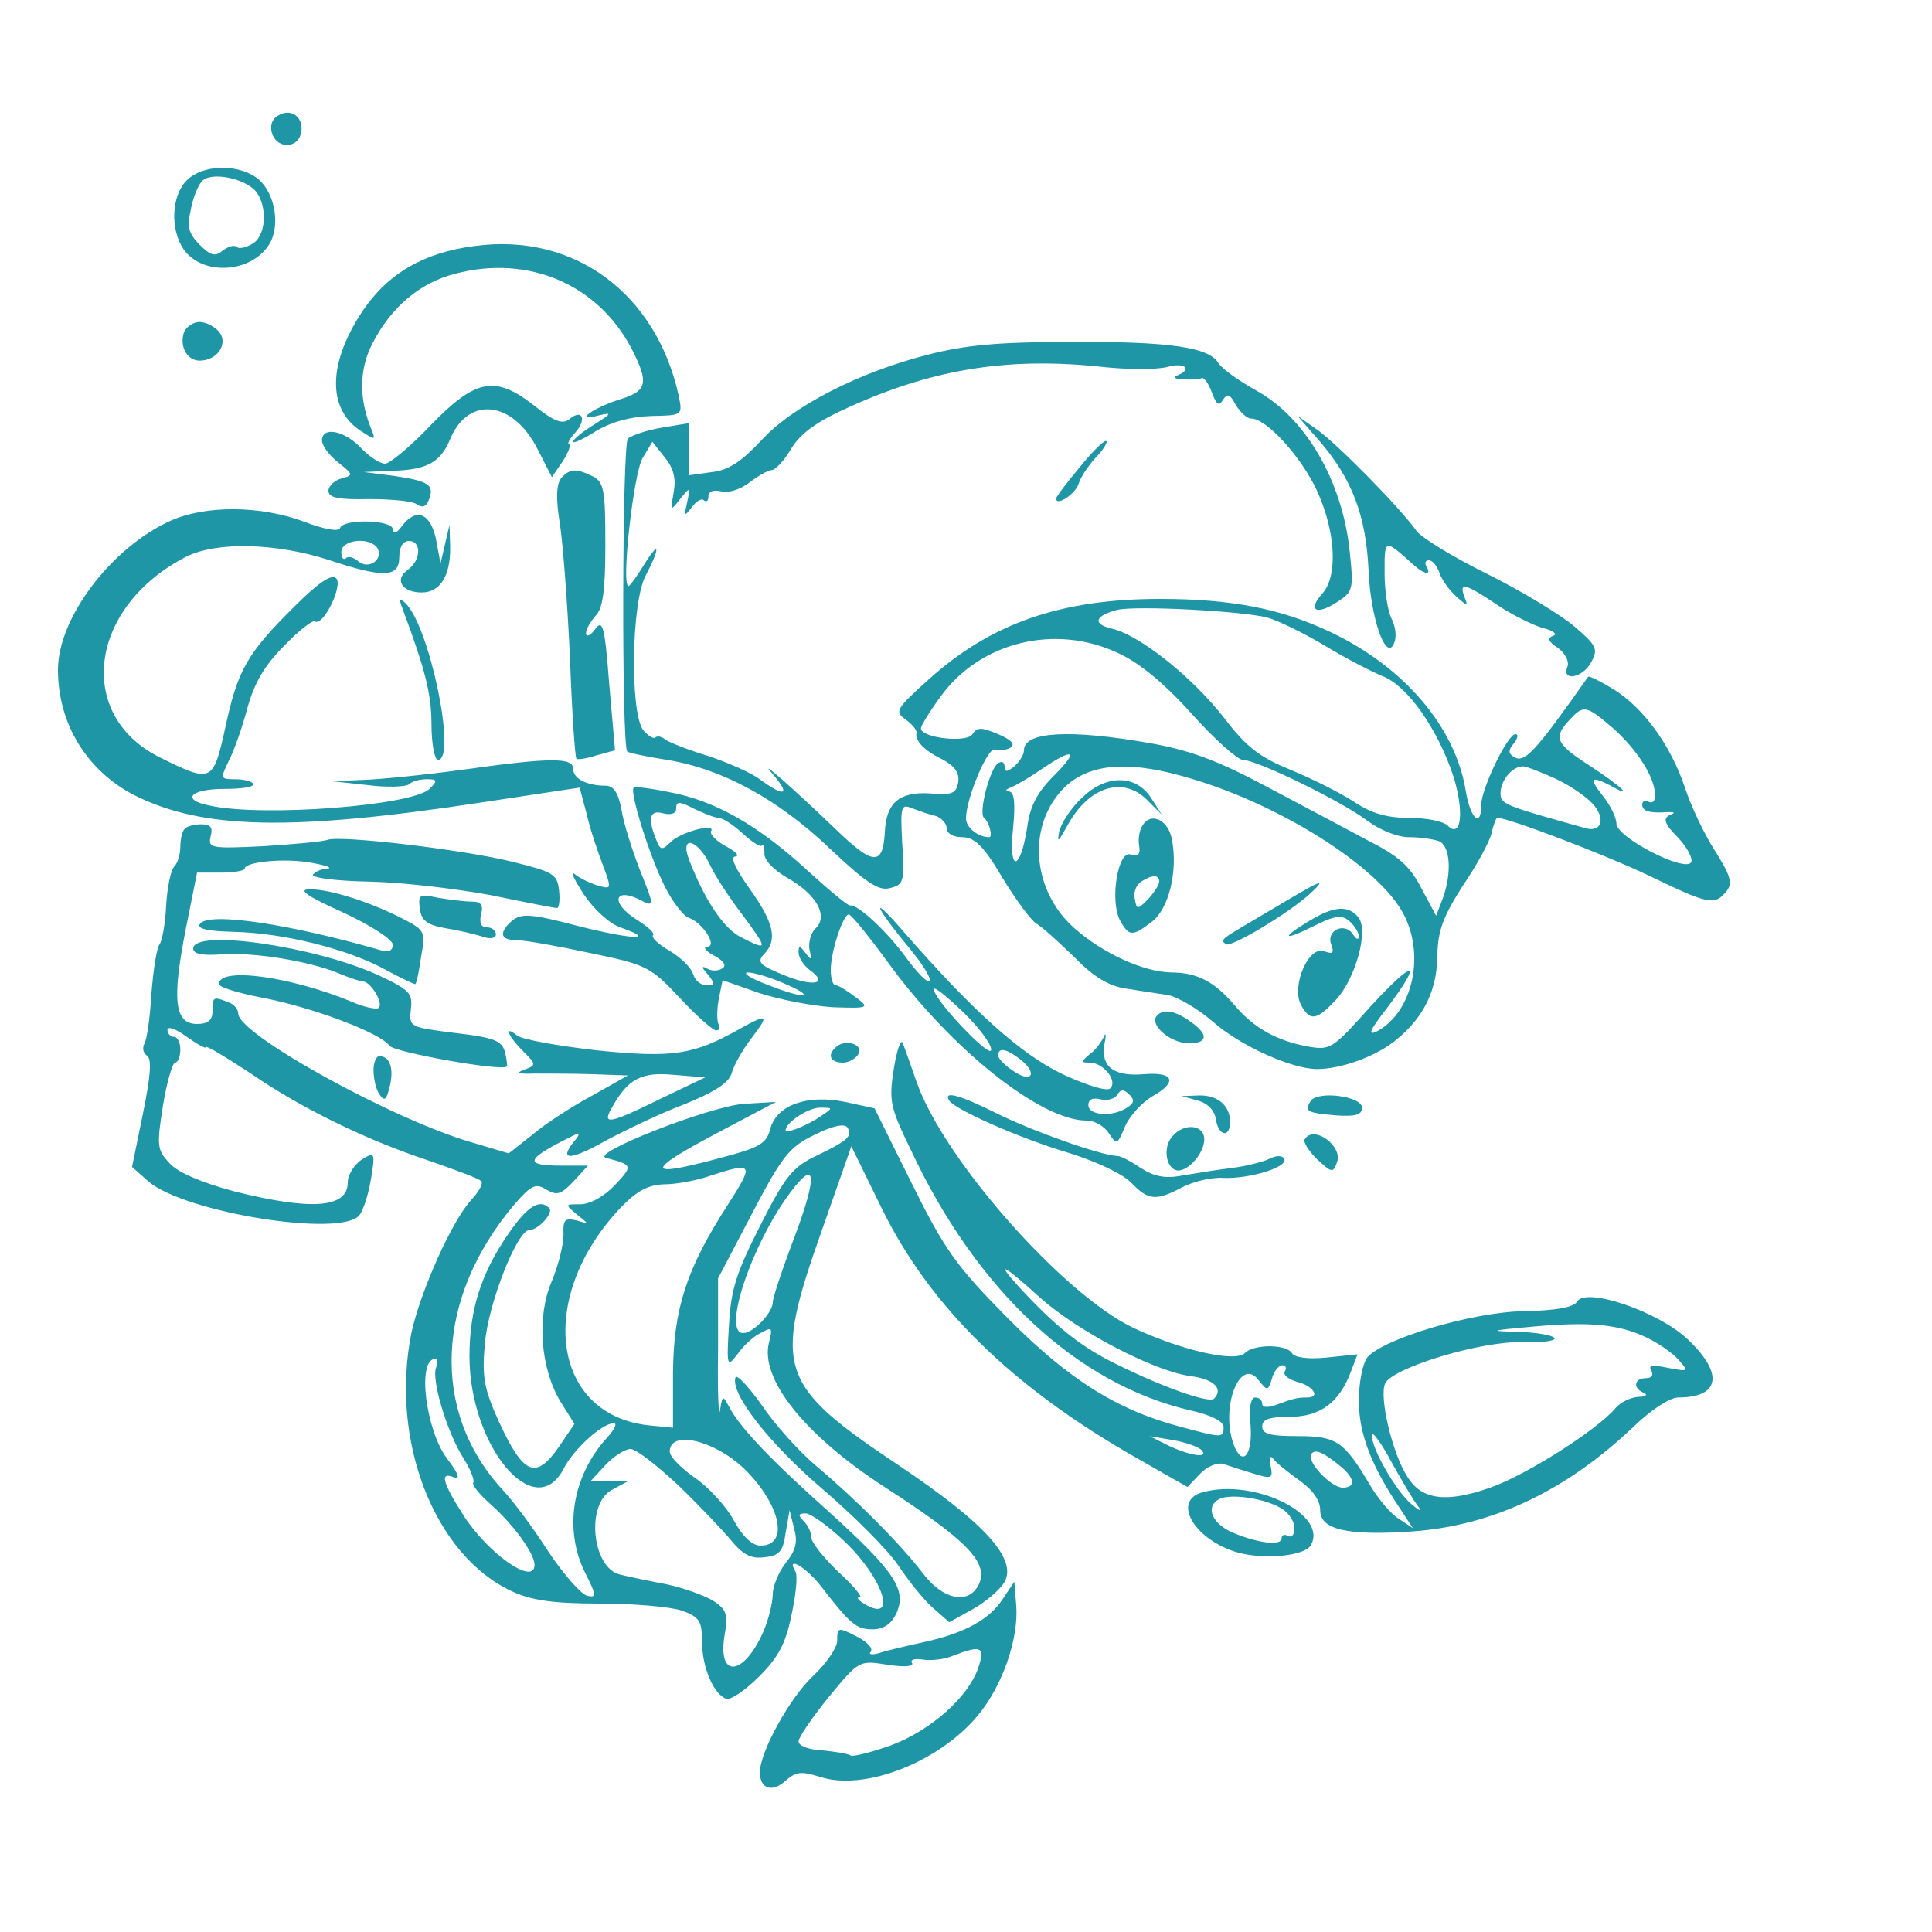 <?xml version="1.0" standalone="no"?>
<!DOCTYPE svg PUBLIC "-//W3C//DTD SVG 20010904//EN"
        "http://www.w3.org/TR/2001/REC-SVG-20010904/DTD/svg10.dtd">
<svg version="1.0" xmlns="http://www.w3.org/2000/svg"
     width="180"
     height="180"
     viewBox="0 0 300 300"
     preserveAspectRatio="xMidYMid meet">
    <g transform="translate(0,300) scale(0.1,-0.1)"
       fill="#1f96a5" stroke="none">
        <path d="M431 2820 c-19 -11 -9 -45 14 -45 13 0 21 8 23 21 3 23 -17 37 -37 24z"/>
        <path d="M290 2720 c-24 -24 -26 -76 -5 -107 30 -43 109 -37 135 11 16 31 5 82 -23 101 -31 21 -83 19 -107 -5z m108 -18 c18 -24 15 -70 -7 -81 -10 -6 -21 -8 -24 -4 -4 3 -13 0 -21 -6 -12 -10 -19 -8 -36 9 -17 17 -20 28 -14 53 3 18 11 38 17 45 13 16 67 6 85 -16z"/>
        <path d="M737 2618 c-79 -10 -135 -43 -174 -101 -54 -81 -55 -152 -3 -186 23 -15 24 -15 16 4 -19 47 -18 92 2 131 29 57 74 95 129 109 114 30 222 -17 274 -117 27 -53 24 -65 -18 -78 -44 -14 -73 -36 -33 -25 21 5 20 3 -7 -14 -18 -11 -33 -23 -33 -27 0 -3 16 4 36 17 24 14 53 22 85 23 49 1 49 1 43 31 -35 160 -163 254 -317 233z"/>
        <path d="M286 2485 c-8 -22 4 -45 24 -45 28 0 45 27 30 45 -7 8 -20 15 -30 15 -10 0 -20 -7 -24 -15z"/>
        <path d="M1440 2449 c-106 -27 -210 -80 -258 -133 -30 -32 -50 -46 -76 -49 l-36 -5 0 40 0 41 -42 -7 c-24 -4 -47 -12 -53 -17 -9 -9 -10 -477 -1 -486 2 -2 30 -8 62 -13 86 -14 172 -61 253 -138 56 -53 76 -66 93 -61 21 5 23 10 19 69 -3 58 -2 62 15 55 11 -4 27 -10 37 -12 9 -3 17 -12 17 -19 0 -8 10 -14 24 -14 19 0 33 -13 62 -62 21 -35 45 -67 53 -72 9 -5 35 -29 59 -52 29 -30 53 -45 80 -49 20 -3 50 -8 65 -10 16 -3 48 -22 71 -42 42 -37 122 -73 161 -73 39 0 95 21 125 47 42 35 62 77 62 132 1 36 9 58 39 105 22 32 42 69 45 82 3 13 7 24 9 24 18 0 169 -58 234 -89 95 -46 103 -47 121 -26 11 13 8 24 -17 64 -17 26 -38 71 -47 99 -22 65 -64 123 -111 152 -20 12 -37 21 -39 19 -84 -119 -99 -135 -116 -124 -8 5 -8 11 1 21 6 8 7 14 2 14 -12 0 -53 -85 -53 -110 0 -37 -17 -21 -24 22 -16 99 -96 193 -211 247 -76 36 -153 51 -264 51 -154 0 -263 -38 -360 -126 -50 -45 -52 -49 -35 -61 11 -8 18 -17 17 -21 -2 -12 11 -27 40 -41 19 -10 27 -21 25 -35 -3 -18 -9 -21 -44 -18 -48 3 -68 -15 -70 -60 -3 -53 -18 -52 -76 4 -30 29 -68 64 -84 78 -25 21 -26 22 -10 3 23 -28 13 -30 -23 -4 -14 11 -51 27 -81 37 -30 9 -60 21 -66 25 -6 5 -13 7 -16 4 -3 -3 -11 2 -19 11 -21 26 -19 200 4 241 23 44 21 55 -3 16 -11 -18 -22 -33 -24 -33 -12 0 8 177 22 199 l15 25 19 -24 c14 -17 18 -33 14 -55 -5 -29 -5 -29 10 -10 16 20 16 19 11 -5 -5 -22 -5 -23 7 -8 7 10 16 15 19 11 4 -3 7 -1 7 6 0 8 8 11 20 8 11 -3 30 3 44 14 13 10 29 19 34 19 6 0 20 15 31 34 15 24 40 42 92 65 131 59 248 77 393 61 38 -4 82 -4 98 0 27 8 41 -3 16 -13 -7 -3 -3 -6 10 -6 12 -1 25 0 28 2 4 1 11 -9 16 -23 7 -19 11 -21 17 -11 7 11 11 9 20 -8 7 -11 17 -21 24 -21 24 0 78 -60 102 -112 29 -63 33 -133 8 -160 -23 -26 -9 -34 23 -13 25 16 26 20 20 77 -11 111 -69 210 -146 252 -27 15 -53 34 -58 42 -14 25 -77 34 -232 33 -110 0 -163 -5 -220 -20z m528 -408 c18 -5 58 -25 90 -44 31 -19 72 -40 89 -47 39 -15 86 -83 110 -156 17 -55 12 -97 -9 -76 -7 7 -34 12 -60 12 -35 0 -59 7 -87 26 -22 14 -66 36 -98 49 -46 19 -67 34 -102 80 -49 63 -131 129 -175 139 -30 7 -26 20 9 29 30 7 196 -2 233 -12z m-232 -55 c33 -15 72 -47 115 -95 35 -39 71 -71 79 -71 22 0 155 -65 194 -95 19 -14 46 -25 64 -25 17 0 37 -3 46 -6 18 -7 21 -49 6 -90 l-10 -26 -23 43 c-18 35 -36 50 -83 74 -32 17 -103 55 -158 84 -75 40 -118 56 -180 67 -125 22 -196 18 -196 -11 0 -7 -7 -18 -15 -25 -11 -9 -15 -9 -15 -1 0 7 -4 10 -10 6 -13 -8 -31 -78 -22 -85 8 -6 14 -30 8 -30 -17 0 -36 15 -36 29 0 31 34 112 45 107 7 -2 17 -1 24 3 8 5 2 12 -19 21 -26 11 -33 11 -40 0 -8 -14 -80 -6 -80 9 0 4 14 27 31 50 61 84 177 113 275 67z m769 -117 c38 -34 65 -77 65 -104 0 -9 -4 -13 -10 -10 -5 3 -10 1 -10 -4 0 -11 11 -14 40 -12 11 0 12 -1 2 -5 -10 -5 -7 -14 13 -34 15 -16 24 -33 21 -39 -10 -16 -116 39 -116 60 0 9 -9 28 -21 43 -22 28 -19 32 12 16 37 -21 18 -2 -31 30 -54 35 -59 44 -33 72 22 24 26 23 68 -13z m-869 -74 c-25 -25 -37 -47 -41 -80 -11 -69 -29 -70 -22 -2 4 40 2 57 -6 58 -7 0 -6 3 2 6 8 3 30 16 49 29 50 34 58 29 18 -11z m220 -6 c137 -42 281 -134 321 -204 37 -64 18 -155 -38 -186 -16 -8 -13 0 15 36 57 76 42 76 -26 2 -59 -66 -62 -68 -97 -62 -49 9 -84 29 -113 63 -32 38 -59 52 -100 52 -42 1 -105 29 -150 69 -61 54 -73 146 -26 206 39 50 105 58 214 24z m559 2 c22 -10 48 -28 58 -39 21 -23 14 -45 -11 -38 -125 35 -132 37 -132 54 0 20 18 42 35 42 5 0 28 -9 50 -19z"/>
        <path d="M1682 1763 c-17 -15 -33 -39 -37 -53 -4 -20 -2 -18 13 9 33 60 86 76 123 39 l23 -23 -16 25 c-23 37 -69 38 -106 3z"/>
        <path d="M1774 1718 c-5 -7 -7 -22 -5 -32 2 -13 -2 -17 -13 -13 -20 8 -33 -71 -17 -102 14 -25 19 -26 50 -2 26 20 40 78 31 126 -5 32 -33 45 -46 23z m26 -87 c0 -5 -8 -17 -17 -27 -17 -17 -18 -17 -21 1 -2 9 2 21 10 26 17 11 28 11 28 0z"/>
        <path d="M1975 1588 c-83 -49 -80 -46 -72 -54 7 -7 98 48 131 78 29 27 18 22 -59 -24z"/>
        <path d="M2033 1570 c-45 -27 -41 -32 7 -8 32 16 43 18 55 8 8 -7 15 -18 15 -24 0 -6 -4 -5 -9 3 -13 20 -42 6 -34 -15 5 -14 3 -16 -11 -11 -24 9 -51 -54 -36 -83 14 -26 24 -25 54 7 31 33 52 109 35 129 -16 19 -38 17 -76 -6z"/>
        <path d="M669 2340 c-31 -33 -64 -60 -71 -60 -8 0 -25 11 -38 25 -26 27 -60 33 -60 11 0 -8 11 -23 25 -34 24 -19 24 -20 5 -25 -11 -3 -20 -12 -20 -19 0 -11 15 -14 63 -13 34 0 68 -3 74 -8 9 -6 15 -4 19 7 9 23 0 29 -54 37 l-47 6 43 2 c55 1 76 13 91 49 28 68 98 60 136 -16 l22 -43 17 25 c9 14 13 26 10 26 -4 0 0 8 9 18 19 21 11 38 -9 21 -10 -8 -23 -4 -53 20 -62 49 -92 43 -162 -29z"/>
        <path d="M2049 2315 c50 -58 72 -115 76 -199 3 -77 28 -146 40 -114 4 9 2 25 -4 37 -6 11 -11 43 -11 71 0 54 -1 54 45 13 16 -15 29 -17 20 -3 -3 6 -2 10 4 10 5 0 12 -8 16 -19 3 -10 15 -27 26 -37 18 -16 19 -16 13 -1 -9 24 1 21 49 -11 23 -16 56 -32 72 -37 17 -4 24 -10 17 -12 -10 -4 -8 -9 7 -19 11 -8 18 -21 15 -29 -10 -24 24 -18 37 7 11 20 8 26 -26 55 -21 18 -82 55 -134 81 -53 26 -102 56 -111 67 -26 37 -125 137 -155 158 l-30 21 34 -39z"/>
        <path d="M1677 2275 c-20 -24 -37 -46 -37 -49 0 -13 30 7 35 23 3 10 15 28 26 40 12 12 19 24 17 26 -2 3 -21 -15 -41 -40z"/>
        <path d="M871 2257 c-7 -10 -8 -30 -2 -68 5 -30 12 -124 16 -209 3 -85 8 -156 10 -158 1 -2 16 0 31 5 l29 8 -9 103 c-7 90 -10 101 -22 85 -7 -10 -14 -13 -14 -6 0 6 7 18 15 27 11 11 15 39 15 110 0 84 -2 97 -19 106 -26 13 -36 13 -50 -3z"/>
        <path d="M264 2191 c-92 -42 -174 -151 -174 -231 0 -84 45 -157 119 -195 106 -53 243 -56 539 -11 l152 23 11 -41 c5 -23 17 -58 25 -79 14 -38 14 -38 -8 -32 -13 4 -29 12 -36 18 -7 6 -1 -8 14 -31 16 -24 40 -46 57 -52 60 -21 18 -19 -65 2 -72 19 -88 20 -102 9 -22 -19 -20 -31 7 -31 12 0 63 -9 114 -20 87 -18 93 -21 139 -70 25 -27 51 -50 56 -50 5 0 7 4 4 9 -3 5 -3 23 0 39 l6 30 57 -20 c31 -10 82 -20 114 -22 57 -2 58 -1 35 16 -13 10 -26 18 -30 18 -5 0 -8 11 -8 24 0 28 19 86 28 86 4 0 32 -35 62 -76 97 -133 236 -244 307 -244 13 0 28 -9 35 -20 12 -18 13 -18 25 11 7 16 26 37 43 47 39 22 33 38 -14 34 -47 -4 -67 12 -61 47 3 14 2 19 -1 11 -4 -8 -13 -21 -22 -27 -14 -12 -14 -13 0 -13 21 0 44 -28 32 -40 -5 -5 -35 4 -74 22 -65 31 -140 99 -244 218 -55 64 -51 47 5 -21 21 -25 36 -49 32 -52 -3 -4 -19 13 -36 36 -29 40 -75 83 -87 81 -3 -1 -33 24 -67 55 -75 69 -143 108 -214 121 -29 6 -54 9 -55 7 -7 -6 25 -107 47 -151 12 -25 30 -48 38 -51 22 -7 46 -45 29 -45 -7 -1 -2 -7 11 -14 15 -8 20 -16 12 -20 -6 -4 -17 -4 -23 0 -9 5 -9 2 1 -9 12 -15 11 -17 -2 -17 -9 0 -18 8 -21 18 -3 10 -20 26 -37 36 -17 10 -28 20 -25 24 3 3 -8 13 -24 23 -45 28 -36 54 9 29 17 -8 16 -4 -5 48 -12 31 -26 74 -29 95 -5 26 -12 37 -25 37 -29 0 -50 11 -50 26 0 18 -34 18 -170 -1 -58 -8 -127 -15 -155 -16 l-50 -2 55 -6 c30 -4 59 -3 65 1 5 5 17 8 28 8 16 0 17 -2 4 -15 -27 -26 -258 -44 -341 -26 -46 9 -31 26 23 26 27 0 47 3 44 8 -2 4 -15 7 -28 7 -23 0 -23 1 -10 28 8 15 21 52 29 82 11 40 27 67 57 97 23 24 45 41 48 38 13 -8 44 56 33 67 -7 7 -27 -6 -64 -43 -75 -74 -89 -100 -108 -188 -19 -86 -21 -87 -100 -48 -134 65 -113 235 40 313 47 23 137 21 219 -5 87 -29 111 -28 111 4 0 16 6 25 15 25 20 0 19 -30 -2 -45 -21 -15 -9 -35 22 -35 29 0 45 27 44 72 l-1 33 -7 -30 -7 -30 -7 38 c-9 41 -31 49 -53 20 -8 -11 -13 -13 -14 -5 0 15 -77 17 -82 2 -2 -6 -25 -2 -56 10 -67 25 -153 26 -208 1z m322 -42 c10 -17 -13 -34 -29 -21 -8 7 -17 9 -20 5 -4 -3 -7 1 -7 10 0 19 44 24 56 6z m530 -419 c6 0 23 -11 37 -24 14 -13 28 -22 30 -19 3 2 4 -3 4 -12 -1 -10 14 -26 37 -39 44 -25 63 -59 42 -78 -7 -7 -11 -22 -9 -33 4 -16 3 -17 -6 -5 -9 12 -11 12 -11 1 0 -8 8 -20 17 -27 31 -22 6 -27 -40 -8 -37 15 -42 20 -31 32 22 22 16 49 -22 102 -22 31 -31 50 -22 50 7 1 0 8 -15 16 -15 8 -25 19 -23 23 9 14 -48 -1 -63 -17 -13 -13 -16 -12 -22 4 -14 34 -10 47 11 41 13 -3 20 0 20 8 0 11 5 11 28 -1 15 -7 32 -14 38 -14z m-14 -72 c8 -18 32 -54 52 -80 39 -53 39 -55 -4 -33 -27 14 -56 58 -80 120 -15 39 13 32 32 -7z m113 -184 c55 -23 37 -27 -21 -4 -27 10 -42 19 -33 20 9 0 33 -7 54 -16z m324 -104 c0 -16 -89 78 -89 94 0 5 20 -11 45 -35 25 -24 45 -51 44 -59z m44 -14 c28 -21 21 -39 -8 -20 -14 9 -25 20 -25 25 0 13 12 11 33 -5z m167 -76 c-23 -15 -60 -12 -60 4 0 9 7 12 19 9 10 -3 22 1 26 7 5 9 10 9 19 0 8 -8 7 -13 -4 -20z"/>
        <path d="M625 2055 c35 -94 45 -132 45 -180 0 -30 5 -55 10 -55 30 0 -13 209 -51 244 -9 8 -10 7 -4 -9z"/>
        <path d="M287 1713 c-4 -3 -7 -16 -7 -28 0 -11 -4 -25 -9 -30 -6 -6 -11 -32 -13 -60 -1 -27 -6 -55 -10 -61 -5 -6 -10 -41 -13 -78 -2 -36 -7 -71 -11 -77 -3 -6 -2 -14 4 -18 8 -5 6 -31 -6 -90 l-17 -83 26 -23 c57 -48 299 -87 327 -52 6 7 14 32 18 56 7 42 6 43 -15 30 -11 -8 -21 -23 -21 -35 0 -40 -56 -44 -176 -14 -49 13 -87 29 -100 43 -20 21 -21 27 -11 90 6 37 15 67 19 67 4 0 8 9 8 20 0 11 -4 20 -10 20 -5 0 -10 5 -10 11 0 6 14 1 30 -11 17 -12 30 -19 30 -16 0 3 30 -15 68 -40 80 -55 180 -104 280 -137 40 -14 76 -27 79 -31 4 -3 -3 -16 -15 -29 -30 -32 -79 -142 -93 -206 -34 -167 35 -346 156 -402 30 -14 64 -19 136 -19 53 0 110 -5 128 -11 27 -10 31 -16 31 -47 0 -41 18 -83 38 -90 7 -2 30 14 51 35 30 30 41 51 50 95 7 32 10 62 6 68 -15 25 16 7 39 -22 47 -61 56 -68 81 -68 17 0 29 8 37 25 16 36 -2 64 -101 154 -93 83 -140 132 -158 165 -11 20 -11 20 -15 -4 -2 -14 -4 27 -3 90 l0 115 53 101 c47 90 58 103 97 122 28 14 47 18 51 11 8 -13 1 -20 -49 -44 -36 -17 -48 -32 -86 -107 -37 -73 -46 -99 -49 -155 -4 -65 -3 -67 13 -46 9 13 25 28 36 33 18 10 19 9 13 -15 -14 -56 55 -143 178 -223 132 -85 165 -120 147 -154 -16 -30 -55 -22 -86 19 -35 46 -104 115 -166 167 -26 22 -64 64 -84 94 -21 29 -39 49 -41 43 -8 -25 52 -102 135 -173 49 -42 102 -95 118 -119 16 -24 40 -54 54 -66 l25 -22 36 20 c20 11 42 30 49 41 22 36 -28 92 -164 183 -187 125 -195 149 -119 364 l46 131 48 -98 c75 -152 203 -277 395 -386 l79 -45 19 20 c11 12 27 18 36 16 9 -3 30 -10 47 -15 29 -9 31 -8 27 12 -3 12 -1 17 4 11 4 -6 23 -21 41 -34 21 -15 32 -31 32 -46 0 -30 41 -40 143 -33 125 9 239 63 344 163 27 26 56 45 69 45 65 0 71 37 15 90 -45 43 -158 82 -172 59 -5 -9 -33 -14 -82 -15 -80 -1 -220 -43 -244 -72 -7 -9 -13 -39 -13 -67 0 -51 19 -101 65 -169 l19 -29 -21 14 c-12 7 -32 30 -45 52 -41 69 -52 77 -113 77 -42 0 -55 3 -55 15 0 11 11 15 43 15 47 0 77 22 95 71 l10 26 -48 -5 c-29 -3 -50 0 -54 7 -9 14 -59 14 -73 0 -15 -15 -98 4 -173 39 -109 52 -293 260 -336 380 -9 26 -19 54 -22 62 -3 8 -9 -9 -14 -39 -8 -51 -6 -60 27 -128 103 -219 258 -362 433 -403 32 -7 52 -17 52 -26 0 -17 -2 -17 -65 0 -100 26 -176 74 -271 170 -79 80 -97 105 -148 208 l-58 117 -46 10 c-59 12 -106 -5 -116 -42 -5 -21 -16 -28 -59 -40 -137 -38 -142 -29 -19 36 l87 46 -50 -3 c-53 -4 -240 -77 -214 -84 42 -11 42 -12 14 -42 -17 -18 -39 -30 -54 -30 -24 0 -24 0 -5 -16 19 -15 19 -15 -1 -9 -18 4 -21 1 -20 -22 0 -16 -8 -48 -18 -72 -24 -55 -18 -135 13 -187 l22 -35 -23 -34 c-37 -54 -56 -46 -95 39 -22 49 -26 68 -21 120 5 61 50 176 69 176 14 0 38 27 31 34 -15 15 -34 3 -63 -39 -43 -62 -61 -119 -61 -191 0 -139 101 -261 146 -175 15 30 60 71 78 71 6 0 1 -10 -10 -22 -55 -60 -68 -144 -34 -211 17 -34 18 -38 3 -35 -9 2 -36 32 -60 68 -23 36 -55 79 -71 96 -113 122 -105 299 18 444 26 30 33 33 49 23 17 -10 23 -8 43 13 l22 24 -41 0 c-61 0 -57 10 23 49 6 3 4 -3 -4 -12 -24 -30 -5 -29 50 2 30 16 84 42 121 56 47 19 69 33 74 48 3 12 17 37 31 55 28 37 26 39 -19 14 -71 -40 -103 -45 -221 -33 -61 7 -117 17 -124 23 -21 17 -15 0 9 -24 21 -21 21 -22 2 -29 -14 -5 -9 -7 16 -6 19 0 60 0 90 -1 l55 -2 -55 -31 c-30 -16 -72 -43 -92 -60 l-38 -30 -57 17 c-122 35 -363 168 -363 200 0 7 -7 15 -16 18 -23 9 -24 8 -24 -14 0 -14 -7 -20 -24 -20 -35 0 -39 37 -18 145 l18 90 37 0 c20 0 37 3 37 6 0 11 64 17 105 9 22 -4 32 -8 23 -9 -9 0 -19 -5 -22 -9 -3 -5 36 -10 87 -11 51 -1 135 -11 189 -21 53 -11 99 -20 103 -20 3 0 5 12 3 28 -3 25 -9 28 -73 44 -78 19 -265 41 -286 34 -8 -3 -53 -7 -100 -10 -82 -4 -86 -3 -82 15 4 14 0 19 -14 19 -11 0 -23 -3 -26 -7z m739 -419 c-79 -39 -91 -41 -77 -16 25 46 46 58 97 53 l49 -4 -69 -33z m249 -27 c-22 -15 -55 -28 -55 -22 0 12 35 35 53 35 21 0 21 0 2 -13z m-145 -138 c-64 -99 -84 -161 -85 -260 l0 -86 -40 4 c-149 18 -172 199 -42 337 26 27 43 36 68 37 19 0 52 6 74 14 65 21 66 18 25 -46z m104 -49 c-19 -50 -34 -95 -34 -102 0 -16 -30 -48 -46 -48 -33 0 13 138 73 218 40 54 43 28 7 -68z m381 -95 c58 -52 178 -115 235 -122 36 -5 50 -20 35 -35 -8 -7 -77 17 -150 53 -56 27 -96 59 -154 122 -37 41 -21 32 34 -18z m942 -62 c17 -8 39 -23 49 -34 17 -19 16 -19 -16 -13 -24 5 -31 4 -26 -4 4 -7 1 -12 -8 -12 -19 0 -21 -16 -3 -23 6 -3 2 -6 -9 -6 -12 -1 -27 -8 -35 -17 -28 -34 -140 -105 -195 -124 -68 -24 -106 -19 -128 16 -24 36 -45 126 -35 146 13 25 150 66 214 64 30 -1 51 2 49 6 -3 5 -29 9 -57 10 -47 1 -44 2 23 8 88 8 133 4 177 -17z m-1880 -47 c-7 -19 17 -100 43 -141 11 -17 17 -34 15 -37 -3 -3 9 -18 27 -34 35 -31 68 -76 68 -94 0 -33 -72 17 -111 78 -33 52 -36 67 -14 58 10 -4 7 6 -10 28 -34 44 -48 156 -19 156 3 0 4 -6 1 -14z m1318 -6 c-3 -5 6 -12 20 -16 24 -6 36 -24 15 -24 -16 0 -23 -2 -47 -11 -14 -5 -23 -5 -23 1 0 6 -5 10 -11 10 -7 0 -10 -17 -7 -45 3 -45 -13 -63 -26 -29 -22 58 10 140 39 100 13 -16 14 -16 20 3 3 12 11 21 16 21 6 0 7 -4 4 -10z m207 -209 c7 -9 3 -8 -11 4 -24 21 -61 85 -61 107 0 7 14 -11 30 -41 16 -29 35 -61 42 -70z m-1046 58 c56 -55 70 -119 25 -119 -13 0 -28 14 -42 40 -12 22 -40 52 -61 66 -21 15 -38 32 -38 40 0 34 69 18 116 -27z m709 30 c14 -14 -16 -10 -50 6 l-30 15 35 -6 c19 -3 39 -10 45 -15z m-810 -57 c33 -32 70 -71 82 -86 17 -20 30 -27 50 -24 23 2 29 9 33 38 l6 35 7 -28 c6 -21 3 -34 -13 -54 -11 -14 -20 -36 -20 -48 0 -12 -6 -38 -14 -57 -30 -70 -72 -76 -61 -8 6 33 3 41 -17 54 -13 8 -45 20 -73 26 -27 5 -60 12 -72 15 -44 10 -54 111 -12 132 l24 13 -29 0 -29 0 23 25 c13 14 31 25 39 25 9 0 43 -27 76 -58z m1028 30 c21 -18 22 -32 2 -32 -18 0 -56 40 -49 52 6 9 19 3 47 -20z m-770 -117 c59 -57 81 -126 30 -96 -10 6 -14 11 -8 11 5 0 -10 18 -33 39 -23 22 -42 46 -42 53 0 8 -5 19 -12 26 -9 9 -9 12 3 12 8 0 36 -20 62 -45z"/>
        <path d="M533 1583 c43 -20 77 -42 77 -50 0 -9 -7 -12 -17 -9 -142 41 -267 60 -282 42 -7 -8 10 -12 53 -13 78 -2 177 -27 235 -59 24 -13 45 -23 46 -22 2 2 6 21 9 43 7 38 5 41 -26 57 -49 26 -117 48 -147 47 -19 0 -6 -10 52 -36z"/>
        <path d="M652 1589 c2 -18 11 -25 38 -30 19 -3 45 -9 58 -13 13 -5 22 -3 22 3 0 6 -6 11 -14 11 -9 0 -12 7 -9 20 4 15 0 20 -15 20 -11 0 -34 3 -52 6 -29 6 -31 5 -28 -17z"/>
        <path d="M300 1527 c0 -8 13 -11 43 -9 48 4 136 -10 182 -29 17 -7 34 -13 39 -13 12 -1 32 -34 24 -41 -3 -3 -23 1 -43 10 -95 39 -205 54 -205 27 0 -5 30 -14 66 -21 75 -14 184 -54 199 -75 8 -10 174 -40 182 -32 1 1 0 11 -3 23 -5 17 -17 22 -77 29 -71 9 -72 9 -69 37 3 25 -2 30 -51 53 -99 45 -287 72 -287 41z"/>
        <path d="M1795 1421 c-8 -15 24 -41 51 -41 30 0 31 14 2 34 -25 18 -44 20 -53 7z"/>
        <path d="M1297 1373 c-13 -12 -7 -23 12 -23 10 0 21 7 25 15 5 15 -24 22 -37 8z"/>
        <path d="M580 1338 c0 -13 4 -30 9 -37 8 -12 11 -9 16 11 7 28 1 48 -16 48 -5 0 -9 -10 -9 -22z"/>
        <path d="M1474 1291 c9 -14 110 -59 188 -82 41 -13 82 -32 95 -46 26 -27 38 -28 78 -7 17 9 45 16 64 15 41 -2 103 17 95 30 -3 5 -12 5 -22 0 -10 -5 -37 -12 -62 -15 -25 -3 -60 -9 -78 -12 -22 -4 -40 -1 -60 12 -15 10 -31 19 -37 19 -27 1 -135 40 -187 66 -58 29 -84 36 -74 20z"/>
        <path d="M1860 1291 c15 -4 26 -15 28 -29 4 -26 22 -30 22 -4 0 26 -20 42 -49 41 l-26 -1 25 -7z"/>
        <path d="M2035 1290 c-10 -16 -5 -18 40 -22 30 -2 40 1 40 12 0 18 -70 27 -80 10z"/>
        <path id="detendeur" d="M1820 1235 c-14 -16 -10 -47 6 -52 16 -5 44 25 44 48 0 23 -32 26 -50 4z"/>
        <path d="M2026 1231 c-3 -4 6 -18 19 -31 23 -21 25 -22 31 -5 10 25 -36 59 -50 36z"/>
        <path d="M1868 683 c-50 -13 -13 -75 55 -94 42 -11 102 -5 112 11 29 47 -86 105 -167 83z m123 -26 c11 -7 19 -20 19 -30 0 -10 -4 -15 -10 -12 -5 3 -10 2 -10 -4 0 -11 -34 -8 -73 8 -33 13 -46 39 -26 52 16 11 73 3 100 -14z"/>
        <path d="M1557 517 c-21 -32 -59 -53 -123 -67 -27 -6 -58 -13 -69 -17 -11 -3 -17 -2 -13 2 4 5 -4 14 -18 22 -33 17 -34 17 -34 -5 0 -10 -16 -34 -36 -53 -37 -34 -84 -119 -84 -151 0 -26 19 -32 40 -13 16 14 24 15 53 6 69 -23 186 23 246 96 38 46 63 119 59 170 l-3 37 -18 -27z m-38 -107 c-16 -46 -74 -97 -135 -120 -31 -11 -59 -18 -63 -16 -4 3 -24 6 -44 8 -21 1 -37 7 -37 14 0 6 21 37 47 69 47 57 47 57 91 50 26 -4 42 -3 38 3 -3 5 5 7 17 5 12 -2 33 0 47 6 44 17 50 14 39 -19z"/>
        <!-- POISSON -->
        <!-- <path d="M2544 1489 c-3 -5 -9 -7 -14 -4 -5 3 -17 2 -27 -3 -10 -5 -35 -17 -57 -28 -21 -10 -41 -25 -44 -34 -9 -24 -27 -38 -52 -42 -27 -3 -40 -28 -16 -28 16 0 21 -16 17 -57 -1 -13 3 -23 8 -23 14 0 23 36 16 60 -3 11 -2 20 4 20 5 0 11 -10 13 -22 3 -21 9 -23 61 -25 46 -1 57 2 53 13 -3 7 1 20 9 27 15 16 15 48 0 60 -6 4 -4 11 5 17 13 8 12 10 -2 10 -10 0 -18 7 -18 15 0 16 15 21 23 8 2 -5 3 -3 1 3 -4 16 78 26 88 11 6 -9 11 -8 18 3 8 13 10 12 11 -5 0 -11 3 -15 5 -8 4 8 13 7 34 -5 23 -13 26 -19 17 -31 -10 -12 -9 -12 11 -2 13 7 24 11 25 9 1 -2 8 -13 15 -25 8 -15 8 -23 1 -23 -5 0 -8 -4 -4 -10 3 -5 12 -7 20 -4 10 4 12 0 8 -15 -6 -25 12 -29 21 -5 6 14 -11 44 -35 64 -3 3 -11 15 -18 28 -7 12 -16 20 -22 17 -5 -4 -9 -1 -9 6 0 6 -8 9 -20 6 -13 -3 -20 0 -20 9 0 8 -11 14 -27 15 -16 1 -43 2 -61 4 -18 1 -35 -1 -38 -6z m-54 -78 c14 -28 12 -52 -7 -73 -31 -35 -83 -17 -83 29 0 16 4 21 15 17 8 -4 15 -1 15 5 0 6 -5 11 -11 11 -8 0 -8 5 1 15 18 21 57 19 70 -4z"/>-->
        <!-- <path d="M2813 1904 c-3 -8 -1 -20 6 -27 14 -14 47 15 37 32 -10 16 -36 13 -43 -5z"/>-->
        <!-- <path d="M2786 1807 c-38 -27 2 -95 42 -71 24 16 28 55 6 71 -10 7 -21 13 -24 13 -3 0 -14 -6 -24 -13z m47 -33 c-6 -17 -34 -15 -40 3 -2 6 4 13 14 15 25 6 33 0 26 -18z"/>-->
        <!-- <path d="M2590 1350 c0 -5 1 -10 3 -10 1 0 17 -4 35 -9 30 -9 31 -8 22 10 -11 20 -60 27 -60 9z"/>-->
        <!-- <path d="M2586 1301 c-7 -19 -3 -28 20 -46 31 -25 44 -24 44 4 0 9 7 26 16 37 13 16 15 16 10 2 -3 -12 0 -18 9 -18 19 0 20 26 1 33 -17 7 -46 -23 -46 -46 0 -28 -38 2 -42 33 l-3 25 -9 -24z"/>-->
        <!-- <path d="M2784 1305 c-4 -8 -10 -13 -14 -10 -5 3 -8 -4 -7 -15 1 -19 3 -20 14 -5 6 10 16 14 22 10 17 -10 13 -23 -10 -30 -11 -4 -18 -13 -15 -20 7 -20 -19 -25 -43 -8 -12 8 -25 12 -28 9 -4 -3 -1 -6 5 -6 6 0 18 -13 27 -30 13 -25 13 -30 1 -30 -7 0 -17 -11 -20 -24 -13 -51 -179 -72 -243 -31 -12 9 -23 13 -23 10 0 -3 -9 4 -20 15 -11 11 -20 23 -20 26 0 3 -7 12 -15 20 -8 9 -15 29 -15 45 0 19 -4 28 -11 24 -32 -20 22 -116 85 -150 27 -15 35 -24 31 -40 -5 -20 -5 -20 5 0 10 18 18 20 93 15 l82 -5 59 57 c32 31 55 61 51 67 -3 6 -1 11 4 11 6 0 11 7 11 15 0 21 7 19 42 -11 42 -34 74 -29 70 11 -2 16 -8 35 -13 41 -5 6 -6 14 -3 17 3 3 3 10 -1 16 -4 7 -17 6 -41 -4 -32 -13 -34 -13 -34 6 0 22 -18 26 -26 4z m93 -27 c1 -7 4 -28 8 -45 l7 -33 -30 11 c-31 11 -49 40 -37 60 4 6 13 8 21 5 8 -3 14 -1 14 4 0 15 17 12 17 -2z"/>-->
    </g>
</svg>

